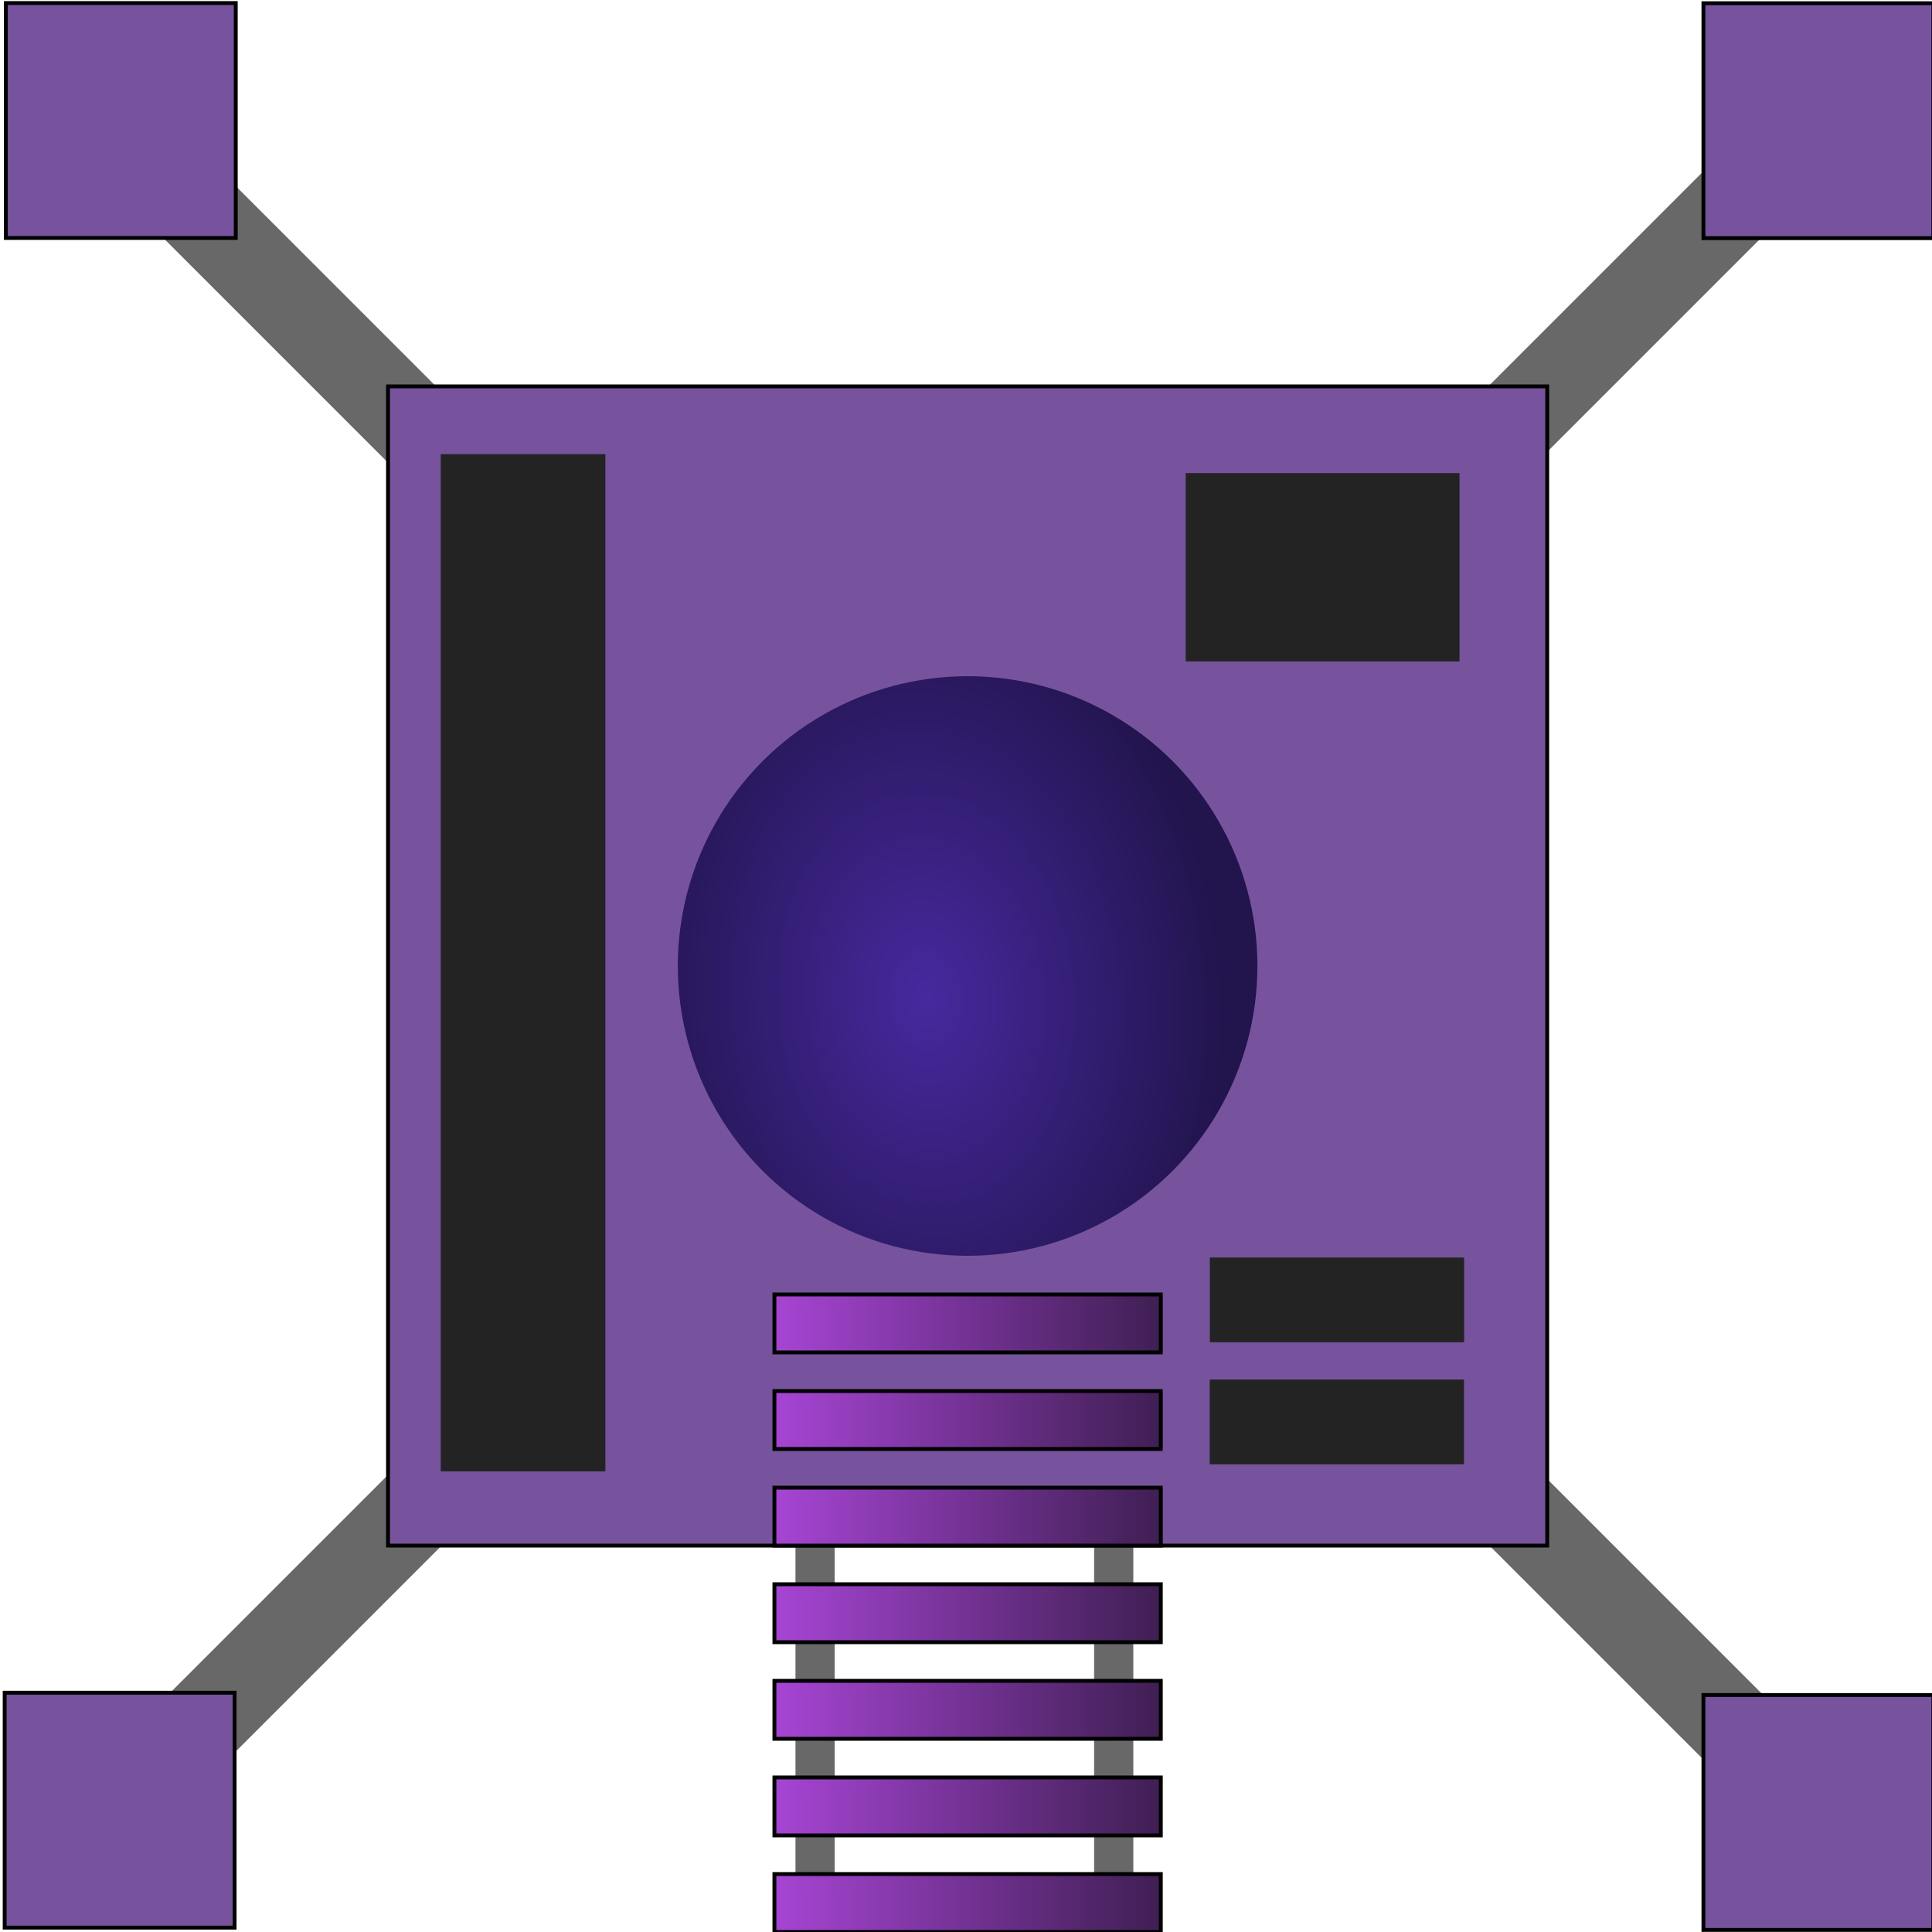 <?xml version="1.0" encoding="utf-8"?>
<svg viewBox="0 0 500 500" width="500" height="500" xmlns="http://www.w3.org/2000/svg">
  <defs>
    <radialGradient gradientUnits="userSpaceOnUse" cx="267.354" cy="234.037" r="103.929" id="gradient-0" gradientTransform="matrix(0.746, -0.056, 0.077, 1.036, -457.089, -485.91)">
      <stop offset="0" style="stop-color: rgba(70, 41, 158, 1)"/>
      <stop offset="1" style="stop-color: rgba(34, 20, 77, 1)"/>
    </radialGradient>
    <linearGradient gradientUnits="userSpaceOnUse" x1="252.806" y1="71.092" x2="252.806" y2="89.81" id="gradient-1" gradientTransform="matrix(-0.004, 0.801, -5.269, -0.011, 173.593, -617.78)">
      <stop offset="0" style="stop-color: rgb(165, 68, 210);"/>
      <stop offset="1" style="stop-color: rgb(63, 31, 83);"/>
    </linearGradient>
    <linearGradient gradientUnits="userSpaceOnUse" x1="252.806" y1="71.092" x2="252.806" y2="89.81" id="gradient-2" gradientTransform="matrix(-0.004, 0.801, -5.269, -0.011, 173.594, -642.78)">
      <stop offset="0" style="stop-color: rgb(165, 68, 210);"/>
      <stop offset="1" style="stop-color: rgb(63, 31, 83);"/>
    </linearGradient>
    <linearGradient gradientUnits="userSpaceOnUse" x1="252.806" y1="71.092" x2="252.806" y2="89.81" id="gradient-3" gradientTransform="matrix(-0.004, 0.801, -5.269, -0.011, 173.594, -667.78)">
      <stop offset="0" style="stop-color: rgb(165, 68, 210);"/>
      <stop offset="1" style="stop-color: rgb(63, 31, 83);"/>
    </linearGradient>
    <linearGradient gradientUnits="userSpaceOnUse" x1="252.806" y1="71.092" x2="252.806" y2="89.81" id="gradient-4" gradientTransform="matrix(-0.004, 0.801, -5.269, -0.011, 173.594, -692.78)">
      <stop offset="0" style="stop-color: rgb(165, 68, 210);"/>
      <stop offset="1" style="stop-color: rgb(63, 31, 83);"/>
    </linearGradient>
    <linearGradient gradientUnits="userSpaceOnUse" x1="252.806" y1="71.092" x2="252.806" y2="89.81" id="gradient-5" gradientTransform="matrix(-0.004, 0.801, -5.269, -0.011, 173.593, -592.78)">
      <stop offset="0" style="stop-color: rgb(165, 68, 210);"/>
      <stop offset="1" style="stop-color: rgb(63, 31, 83);"/>
    </linearGradient>
    <linearGradient gradientUnits="userSpaceOnUse" x1="252.806" y1="71.092" x2="252.806" y2="89.81" id="gradient-6" gradientTransform="matrix(-0.004, 0.801, -5.269, -0.011, 173.593, -567.78)">
      <stop offset="0" style="stop-color: rgb(165, 68, 210);"/>
      <stop offset="1" style="stop-color: rgb(63, 31, 83);"/>
    </linearGradient>
    <linearGradient gradientUnits="userSpaceOnUse" x1="252.806" y1="71.092" x2="252.806" y2="89.81" id="gradient-7" gradientTransform="matrix(-0.004, 0.801, -5.269, -0.011, 173.593, -542.78)">
      <stop offset="0" style="stop-color: rgb(165, 68, 210);"/>
      <stop offset="1" style="stop-color: rgb(63, 31, 83);"/>
    </linearGradient>
  </defs>
  <g transform="matrix(-1, 0, 0, -1, 498.709, 500)">
    <rect y="-130" width="125" height="125" style="fill: rgb(216, 216, 216);"/>
    <rect y="-130" width="125" height="125" style="fill: rgb(216, 216, 216);" x="375"/>
    <rect width="125" height="125" style="fill: rgb(216, 216, 216);" x="505"/>
    <rect width="125" height="125" style="fill: rgb(216, 216, 216);" x="-130"/>
    <rect width="125" height="125" style="fill: rgb(216, 216, 216);" x="-130" y="375"/>
    <rect width="125" height="125" style="fill: rgb(216, 216, 216);" y="505"/>
    <rect y="505" width="125" height="125" style="fill: rgb(216, 216, 216);" x="375"/>
    <rect width="125" height="125" style="fill: rgb(216, 216, 216);" x="505" y="375"/>
  </g>
  <rect x="-293.301" y="-498.344" width="10.145" height="112.604" style="fill: rgb(104, 104, 104);" transform="matrix(-1, 0, 0, -1, 0, 0)"/>
  <rect x="-216.016" y="-499.606" width="10.145" height="112.604" style="fill: rgb(104, 104, 104);" transform="matrix(-1, 0, 0, -1, 0, 0)"/>
  <rect x="108.883" y="29.733" width="22.76" height="112.604" style="fill: rgb(104, 104, 104);" transform="matrix(-0.707, 0.707, -0.707, -0.707, 566.759, 395.153)"/>
  <rect x="108.883" y="29.733" width="22.76" height="112.604" style="fill: rgb(104, 104, 104);" transform="matrix(0.707, 0.707, -0.707, 0.707, 58.271, 269.888)"/>
  <rect x="108.883" y="29.733" width="22.76" height="112.604" style="fill: rgb(104, 104, 104);" transform="matrix(-0.707, 0.707, -0.707, -0.707, 230.145, 63.331)"/>
  <rect x="108.883" y="29.733" width="22.76" height="112.604" style="fill: rgb(104, 104, 104);" transform="matrix(-0.707, -0.707, 0.707, -0.707, 450.477, 220.831)"/>
  <rect x="-400.418" y="-400" width="300" height="300" style="stroke: rgb(0, 0, 0); fill: rgb(119, 83, 157);" transform="matrix(-1, 0, 0, -1, 0, 0)"/>
  <circle style="fill: url(#gradient-0);" cx="-250.418" cy="-250" r="75" transform="matrix(-1, 0, 0, -1, 0, 0)"/>
  <rect x="-61.014" y="-61.584" width="59.503" height="60.796" style="stroke: rgb(0, 0, 0); fill: rgb(119, 83, 157);" transform="matrix(-1, 0, 0, -1, 0, 0)"/>
  <rect x="-500.349" y="-61.63" width="59.503" height="60.796" style="stroke: rgb(0, 0, 0); fill: rgb(119, 83, 157);" transform="matrix(-1, 0, 0, -1, 0, 0)"/>
  <rect x="-500.349" y="-499.467" width="59.503" height="60.796" style="stroke: rgb(0, 0, 0); fill: rgb(119, 83, 157);" transform="matrix(-1, 0, 0, -1, 0, 0)"/>
  <rect x="-60.714" y="-498.868" width="59.503" height="60.796" style="stroke: rgb(0, 0, 0); fill: rgb(119, 83, 157);" transform="matrix(-1, 0, 0, -1, 0, 0)"/>
  <rect x="-300.418" y="-425" width="100" height="15" style="stroke: rgb(0, 0, 0); fill: url(#gradient-1);" transform="matrix(-1, 0, 0, -1, 0, 0)"/>
  <rect x="-300.418" y="-450" width="100" height="15" style="stroke: rgb(0, 0, 0); fill: url(#gradient-2);" transform="matrix(-1, 0, 0, -1, 0, 0)"/>
  <rect x="-300.418" y="-475" width="100" height="15" style="stroke: rgb(0, 0, 0); fill: url(#gradient-3);" transform="matrix(-1, 0, 0, -1, 0, 0)"/>
  <rect x="-300.418" width="100" height="15" style="stroke: rgb(0, 0, 0); fill: url(#gradient-4);" transform="matrix(-1, 0, 0, -1, 0, 0)" y="-500"/>
  <rect x="-300.418" y="-400" width="100" height="15" style="stroke: rgb(0, 0, 0); fill: url(#gradient-5);" transform="matrix(-1, 0, 0, -1, 0, 0)"/>
  <rect x="-300.418" y="-375" width="100" height="15" style="stroke: rgb(0, 0, 0); fill: url(#gradient-6);" transform="matrix(-1, 0, 0, -1, 0, 0)"/>
  <rect x="-377.722" y="-171.183" width="70.863" height="48.748" style="fill: rgb(35, 35, 35);" transform="matrix(-1, 0, 0, -1, 0, 0)"/>
  <rect x="-378.877" y="-378.961" width="65.812" height="21.937" style="fill: rgb(35, 35, 35);" transform="matrix(-1, 0, 0, -1, 0, 0)"/>
  <rect x="-156.677" y="-380.781" width="42.615" height="263.248" style="fill: rgb(35, 35, 35);" transform="matrix(-1, 0, 0, -1, 0, 0)"/>
  <rect x="-300.418" y="-350" width="100" height="15" style="stroke: rgb(0, 0, 0); fill: url(#gradient-7);" transform="matrix(-1, 0, 0, -1, 0, 0)"/>
  <rect x="-378.918" y="-347.378" width="65.812" height="21.937" style="fill: rgb(35, 35, 35);" transform="matrix(-1, 0, 0, -1, 0, 0)"/>
</svg>